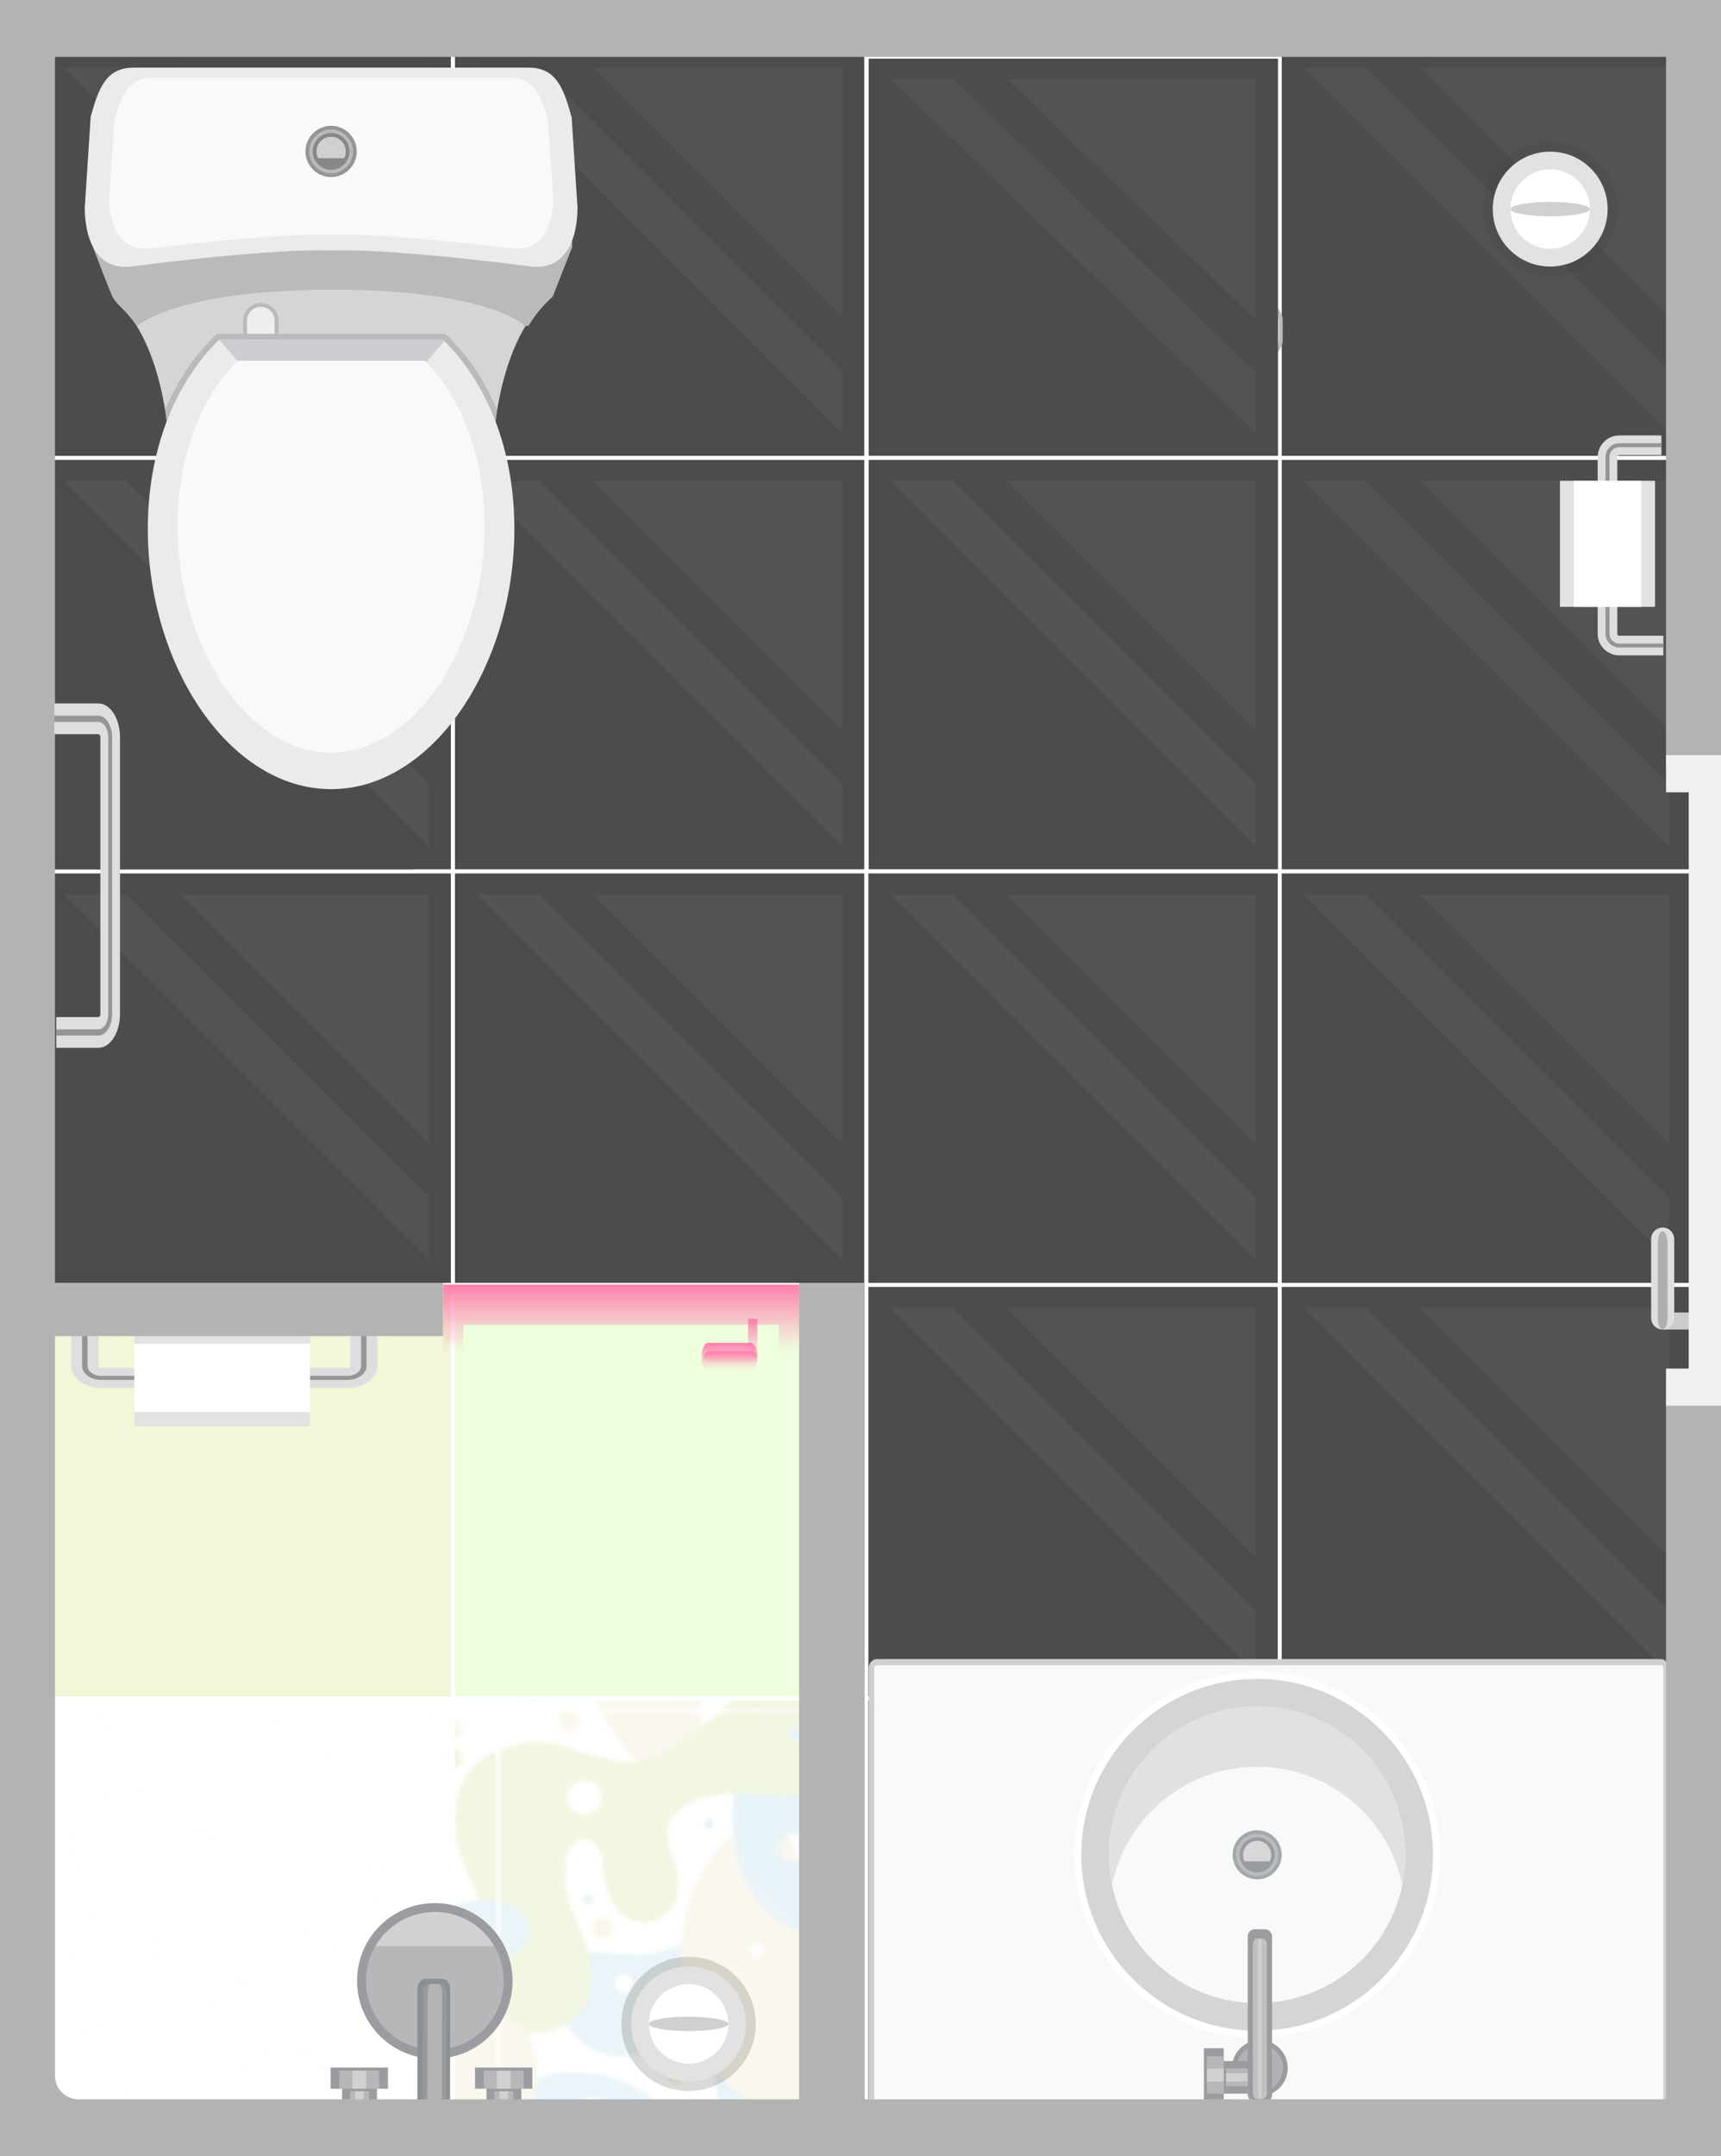 <?xml version="1.0" encoding="UTF-8"?>
<svg xmlns="http://www.w3.org/2000/svg" xmlns:xlink="http://www.w3.org/1999/xlink" viewBox="0 0 420.46 526.65">
  <defs>
    <style>
      .cls-1 {
        fill: #d6d7d8;
      }

      .cls-2 {
        fill: #cfd0d2;
      }

      .cls-3, .cls-4 {
        fill: #fff;
      }

      .cls-5 {
        fill: #dddedf;
      }

      .cls-6 {
        fill: #4c4c4c;
      }

      .cls-7 {
        fill: #d1cfcf;
      }

      .cls-8 {
        fill: #c0c1c2;
      }

      .cls-9 {
        opacity: .24;
      }

      .cls-10 {
        fill: #e2e2e2;
      }

      .cls-11 {
        fill: #8d9092;
      }

      .cls-12 {
        fill: url(#Orchid-2);
      }

      .cls-13, .cls-14, .cls-15, .cls-16 {
        mix-blend-mode: multiply;
      }

      .cls-13, .cls-17 {
        fill: #e9ddb7;
      }

      .cls-18 {
        opacity: .97;
      }

      .cls-19 {
        isolation: isolate;
      }

      .cls-20 {
        fill: #bbb9b9;
      }

      .cls-21 {
        opacity: .33;
      }

      .cls-22 {
        fill: #eff0f0;
      }

      .cls-4, .cls-23, .cls-24, .cls-25, .cls-26 {
        opacity: .1;
      }

      .cls-27 {
        opacity: .39;
      }

      .cls-28 {
        fill: #b4b4b6;
      }

      .cls-29 {
        fill: url(#Orchid-3);
      }

      .cls-30 {
        fill: url(#Orchid-4);
      }

      .cls-31, .cls-15 {
        fill: #a6d0e4;
      }

      .cls-23, .cls-32 {
        fill: #e0eea8;
      }

      .cls-33 {
        fill: #b0afaf;
      }

      .cls-34 {
        fill: #d1d1d2;
      }

      .cls-35 {
        fill: #9b9ca0;
      }

      .cls-36 {
        fill: #b0b2b3;
        stroke: #9a9c9e;
        stroke-miterlimit: 10;
        stroke-width: 1.13px;
      }

      .cls-14, .cls-37 {
        fill: #c6dd7f;
      }

      .cls-38 {
        fill: #ebebeb;
      }

      .cls-39 {
        fill: none;
      }

      .cls-40 {
        fill: #979594;
      }

      .cls-41 {
        fill: #b6b7b9;
      }

      .cls-42 {
        fill: #9b9c9f;
      }

      .cls-25, .cls-43, .cls-44 {
        fill: url(#Alyssa);
      }

      .cls-45 {
        opacity: .41;
      }

      .cls-46 {
        fill: #babcbe;
      }

      .cls-47 {
        fill: #ccc;
      }

      .cls-48 {
        fill: #b3b3b3;
      }

      .cls-49 {
        fill: #d6d5d5;
      }

      .cls-50, .cls-26 {
        fill: #cf9;
      }

      .cls-51 {
        fill: #dfe2e1;
      }

      .cls-52 {
        opacity: .46;
      }

      .cls-53 {
        fill: url(#Orchid);
      }

      .cls-54 {
        fill: #eee;
      }

      .cls-44 {
        opacity: .3;
      }

      .cls-55 {
        fill: #f8f9f9;
      }

      .cls-16 {
        fill: #48423b;
        opacity: .2;
      }

      .cls-56 {
        fill: #8a8887;
      }

      .cls-57 {
        fill: #a5a8aa;
      }

      .cls-58 {
        fill: #98999c;
      }

      .cls-59 {
        fill: #cccdd1;
      }
    </style>
    <pattern id="Alyssa" x="0" y="0" width="144.13" height="138.36" patternTransform="translate(-747.77 -276.68)" patternUnits="userSpaceOnUse" viewBox="0 0 144.13 138.36">
      <g>
        <rect class="cls-39" x="0" width="144.13" height="138.36"/>
        <path class="cls-14" d="m211.07,158.52c-11.76-1.38-19.37.35-22.65,3.11-3.02,2.54-4.96,5.41-2.25,11.93,2.94,7.09,1.53,14.73-5.54,15.91-6.22,1.04-10.89-4.84-11.24-12.28-.24-5.18-1.9-8.3-5.53-7.61-3.63.69-4.63,5.9-3.63,11.76,1.38,8.13,5.54,11.76,6.23,20.23.49,6.05-2.94,13.66-12.45,15.04-9.3,1.35-15.91-4.32-16.6-10.55-.73-6.59,3.63-10.89,3.11-17.64-.52-6.75-4.01-10.17-5.88-17.29-2.77-10.55,1.21-19.02,7.78-22.65,14.75-8.15,22.83,3.64,35.97,1.56,10.9-1.73,23.35-18.16,33.03-19.54,8.23-1.17,13.83,4.67,15.04,14.01,1.21,9.34-4.74,15.26-15.39,14.01Zm-42.2.52c0-2.29-1.86-4.15-4.15-4.15s-4.15,1.86-4.15,4.15,1.86,4.15,4.15,4.15,4.15-1.86,4.15-4.15Zm49.46-15.39c0-.96-.78-1.73-1.73-1.73s-1.73.77-1.73,1.73.77,1.73,1.73,1.73,1.73-.77,1.73-1.73Z"/>
        <g>
          <path class="cls-13" d="m48.83,139.33c0,7.17,4.59,13.81-1,16.33-8.5,3.83-28-14.33-28-36.17,0-12,8.67-19,17.83-19,12.33,0,18,8.17,18,17.5s-6.83,13.14-6.83,21.33Zm-5.41-5.37c0-1.15-.93-2.08-2.07-2.08s-2.08.93-2.08,2.08.93,2.08,2.08,2.08,2.07-.93,2.07-2.08Z"/>
          <path class="cls-15" d="m123.53,162.83c-7.87,2.74-19.44-15.3-17.67-27.02,1.24-8.23,7.12-13.19,13.09-14.22,7.53-1.3,12.9,2.6,13.3,7.24.55,6.31-3.63,7.52-4.22,14.96-.56,7.13,3.69,16.19-4.49,19.03Zm-3.79-27.51c0-1.43-1.16-2.59-2.59-2.59s-2.59,1.16-2.59,2.59,1.16,2.59,2.59,2.59,2.59-1.16,2.59-2.59Z"/>
          <path class="cls-13" d="m19.39,140.36c0,1.43-1.16,2.59-2.59,2.59s-2.59-1.16-2.59-2.59,1.16-2.59,2.59-2.59,2.59,1.16,2.59,2.59Z"/>
          <path class="cls-15" d="m84.61,132.64c.74,8.1,12.67,7.02,17.9,14.21,10.52,14.47-1.22,46.37-21.63,46.37-11.74,0-24.22-9.72-24.22-29.22,0-15.83,10.17-21.5,8.25-42.17-1.01-10.83-12.5-20.34-12.5-34.75,0-5.92,3.59-13.45,11.55-13.45,7.05,0,10.82,5.95,10.82,12.9s-5.38,15.74,1.37,19.05c5.24,2.57,13.21-4.77,19.5-6.75,5.19-1.64,12.39.22,14.75,8.5,2.53,8.88-3.25,14.75-11.59,16.69-6.32,1.48-14.8,2.17-14.21,8.61Zm-15.98-30.56c0-1.82-1.47-3.29-3.29-3.29s-3.29,1.47-3.29,3.29,1.47,3.29,3.29,3.29,3.29-1.47,3.29-3.29Zm25.98,9.7c1.29,0,2.33-1.04,2.33-2.33s-1.04-2.33-2.33-2.33-2.33,1.04-2.33,2.33,1.04,2.33,2.33,2.33Zm-19.98,59.67c0-1.82-1.47-3.29-3.29-3.29s-3.29,1.47-3.29,3.29,1.47,3.29,3.29,3.29,3.29-1.47,3.29-3.29Z"/>
          <path class="cls-14" d="m66.94,158.52c-11.76-1.38-19.37.35-22.65,3.11-3.02,2.54-4.95,5.41-2.25,11.93,2.94,7.09,1.53,14.73-5.54,15.91-6.22,1.04-10.89-4.84-11.24-12.28-.24-5.18-1.9-8.3-5.53-7.61-3.63.69-4.63,5.9-3.63,11.76,1.38,8.13,5.54,11.76,6.23,20.23.49,6.05-2.94,13.66-12.45,15.04-9.3,1.35-15.91-4.32-16.6-10.55-.73-6.59,3.63-10.89,3.11-17.64-.52-6.75-4.01-10.17-5.88-17.29-2.77-10.55,1.21-19.02,7.78-22.65,14.75-8.15,22.83,3.64,35.97,1.56,10.9-1.73,23.35-18.16,33.03-19.54,8.23-1.17,13.83,4.67,15.04,14.01,1.21,9.34-4.74,15.26-15.39,14.01Zm-42.2.52c0-2.29-1.86-4.15-4.15-4.15s-4.15,1.86-4.15,4.15,1.86,4.15,4.15,4.15,4.15-1.86,4.15-4.15Zm49.46-15.39c0-.96-.78-1.73-1.73-1.73s-1.73.77-1.73,1.73.77,1.73,1.73,1.73,1.73-.77,1.73-1.73Z"/>
        </g>
        <g>
          <path class="cls-15" d="m190.32,111.99c0,6.23-4.15,10.72-8.65,11.59-4.5.87-8.32-1.28-12.97,1.21-4.84,2.59-7.09,11.07-16.78,11.07-7.96,0-15.22-7.96-15.22-18.85,0-20.23,13.14-29.23,25.59-29.23,16.6,0,28.02,12.62,28.02,24.21Zm-19.71-14.35c0-2.1-1.7-3.8-3.8-3.8s-3.8,1.7-3.8,3.8,1.7,3.8,3.8,3.8,3.8-1.7,3.8-3.8Z"/>
          <path class="cls-14" d="m211.07,20.16c-11.76-1.38-19.37.35-22.65,3.11-3.02,2.54-4.96,5.41-2.25,11.93,2.94,7.09,1.53,14.73-5.54,15.91-6.22,1.04-10.89-4.84-11.24-12.28-.24-5.18-1.9-8.3-5.53-7.61-3.63.69-4.63,5.9-3.63,11.76,1.38,8.13,5.54,11.76,6.23,20.23.49,6.05-2.94,13.66-12.45,15.04-9.3,1.35-15.91-4.32-16.6-10.55-.73-6.59,3.63-10.89,3.11-17.64-.52-6.75-4.01-10.17-5.88-17.29-2.77-10.55,1.21-19.02,7.78-22.65,14.75-8.15,22.83,3.64,35.97,1.56,10.9-1.73,23.35-18.16,33.03-19.54,8.23-1.17,13.83,4.67,15.04,14.01,1.21,9.34-4.74,15.26-15.39,14.01Zm-42.2.52c0-2.29-1.86-4.15-4.15-4.15s-4.15,1.86-4.15,4.15,1.86,4.15,4.15,4.15,4.15-1.86,4.15-4.15Zm49.46-15.39c0-.96-.78-1.73-1.73-1.73s-1.73.77-1.73,1.73.77,1.73,1.73,1.73,1.73-.77,1.73-1.73Z"/>
        </g>
        <g>
          <path class="cls-15" d="m31.83,83.64c-13.96,1.99-21.17-13.33-17.67-20.33,3.67-7.33,12.12-4.17,19.5-4.17,9.67,0,16.37-7.57,20.42-2.25,4.25,5.58-5.01,24.29-22.25,26.75Zm.52-17.48c0-1.24-1.01-2.25-2.25-2.25s-2.25,1.01-2.25,2.25,1.01,2.25,2.25,2.25,2.25-1.01,2.25-2.25Z"/>
          <path class="cls-13" d="m48.83.97c0,7.17,4.59,13.81-1,16.33-8.5,3.83-28-14.33-28-36.17,0-12,8.67-19,17.83-19,12.33,0,18,8.17,18,17.5s-6.83,13.14-6.83,21.33Zm-5.41-5.37c0-1.15-.93-2.08-2.07-2.08s-2.08.93-2.08,2.08.93,2.08,2.08,2.08,2.07-.93,2.07-2.08Z"/>
          <path class="cls-15" d="m46.19,111.99c0,6.23-4.15,10.72-8.65,11.59-4.5.87-8.32-1.28-12.97,1.21-4.84,2.59-7.09,11.07-16.77,11.07-7.96,0-15.22-7.96-15.22-18.85,0-20.23,13.14-29.23,25.59-29.23,16.6,0,28.02,12.62,28.02,24.21Zm-19.71-14.35c0-2.1-1.7-3.8-3.8-3.8s-3.8,1.7-3.8,3.8,1.7,3.8,3.8,3.8,3.8-1.7,3.8-3.8Z"/>
          <path class="cls-14" d="m45.5,88.3c0,1.34-1.08,2.42-2.42,2.42s-2.42-1.08-2.42-2.42,1.08-2.42,2.42-2.42,2.42,1.08,2.42,2.42Z"/>
          <path class="cls-15" d="m129.2,69.79c-3.19,4.68,1.04,10.72-1.38,15.22-2.42,4.5-6.74,5.02-9.86,2.6-3.63-2.83-3.41-6.64-8.3-8.82-5.53-2.46-17.98,2.25-19.71-7.26-.87-4.81,2.37-8.57,7.26-9.68,6.05-1.38,9.35-.18,15.39-3.11,6.05-2.94,11.24-8.99,22.14-12.11,10.41-2.97,16.07,1.56,16.6,5.88,1.04,8.47-17.13,9.95-22.14,17.29Zm-2.25-7.44c0-1.24-1.01-2.25-2.25-2.25s-2.25,1.01-2.25,2.25,1.01,2.25,2.25,2.25,2.25-1.01,2.25-2.25Z"/>
          <path class="cls-13" d="m156.17,108.97c0,17.17-14.5,25.5-27,22.83-10.26-2.19-12.83-17.33-16.67-26.17-3.71-8.56-8.83-22.5-20.17-22.5s-12.83,14.5-23.67,14.5-24.5-15.67-24.5-39.67c0-14.67,9.8-31.46,20.83-30.67,11.67.83,4.5,19.67,15.33,19.67,9.5,0,7.86-16.26,9.17-23.33,1.67-9,6.83-14.17,18.5-13.17,14.44,1.24,22.33,13.5,18.87,23.34-4.03,11.45-23.87,17.32-21.54,30.49,1.35,7.59,13,12,26,16.17,14.53,4.66,24.83,11.33,24.83,28.5Zm-44.95-75.84c0,1.82,1.47,3.29,3.29,3.29s3.29-1.47,3.29-3.29-1.47-3.29-3.29-3.29-3.29,1.47-3.29,3.29Zm-46.69,24.9c0-.96-.77-1.73-1.73-1.73s-1.73.78-1.73,1.73.78,1.73,1.73,1.73,1.73-.77,1.73-1.73Zm17.47,10.72c0-2.1-1.7-3.8-3.8-3.8s-3.8,1.7-3.8,3.8,1.71,3.8,3.8,3.8,3.8-1.7,3.8-3.8Zm19.89-15.56c0-.86-.7-1.56-1.56-1.56s-1.56.7-1.56,1.56.7,1.56,1.56,1.56,1.56-.7,1.56-1.56Zm29.64,54.69c0-1.75-1.42-3.17-3.17-3.17s-3.17,1.42-3.17,3.17,1.42,3.17,3.17,3.17,3.17-1.42,3.17-3.17Z"/>
          <path class="cls-15" d="m123.53,24.47c-7.87,2.74-19.44-15.3-17.67-27.02,1.24-8.23,7.12-13.19,13.09-14.22,7.53-1.3,12.9,2.6,13.3,7.24.55,6.31-3.63,7.52-4.22,14.96-.56,7.13,3.69,16.19-4.49,19.03Zm-3.79-27.51c0-1.43-1.16-2.59-2.59-2.59s-2.59,1.16-2.59,2.59,1.16,2.59,2.59,2.59,2.59-1.16,2.59-2.59Z"/>
          <path class="cls-13" d="m19.39,2c0,1.43-1.16,2.59-2.59,2.59s-2.59-1.16-2.59-2.59,1.16-2.59,2.59-2.59,2.59,1.16,2.59,2.59Z"/>
          <path class="cls-13" d="m153.38,88.74c0-8.41-5.08-15.23-11.34-15.23s-11.34,6.82-11.34,15.23,5.08,12.44,11.34,12.44,11.34-4.03,11.34-12.44Z"/>
          <path class="cls-15" d="m84.61-5.72c.74,8.1,12.67,7.02,17.9,14.21,10.52,14.47-1.22,46.37-21.63,46.37-11.74,0-24.22-9.72-24.22-29.22,0-15.83,10.17-21.5,8.25-42.17-1.01-10.83-12.5-20.34-12.5-34.75,0-5.92,3.59-13.45,11.55-13.45,7.05,0,10.82,5.95,10.82,12.9s-5.38,15.74,1.37,19.05c5.24,2.57,13.21-4.77,19.5-6.75,5.19-1.64,12.39.22,14.75,8.5,2.53,8.88-3.25,14.75-11.59,16.69-6.32,1.48-14.8,2.17-14.21,8.61Zm-15.98-30.56c0-1.82-1.47-3.29-3.29-3.29s-3.29,1.47-3.29,3.29,1.47,3.29,3.29,3.29,3.29-1.47,3.29-3.29Zm25.98,9.7c1.29,0,2.33-1.04,2.33-2.33s-1.04-2.33-2.33-2.33-2.33,1.04-2.33,2.33,1.04,2.33,2.33,2.33Zm-19.98,59.67c0-1.82-1.47-3.29-3.29-3.29s-3.29,1.47-3.29,3.29,1.47,3.29,3.29,3.29,3.29-1.47,3.29-3.29Z"/>
          <path class="cls-14" d="m66.94,20.16c-11.76-1.38-19.37.35-22.65,3.11-3.02,2.54-4.95,5.41-2.25,11.93,2.94,7.09,1.53,14.73-5.54,15.91-6.22,1.04-10.89-4.84-11.24-12.28-.24-5.18-1.9-8.3-5.53-7.61-3.63.69-4.63,5.9-3.63,11.76,1.38,8.13,5.54,11.76,6.23,20.23.49,6.05-2.94,13.66-12.45,15.04-9.3,1.35-15.91-4.32-16.6-10.55-.73-6.59,3.63-10.89,3.11-17.64-.52-6.75-4.01-10.17-5.88-17.29-2.77-10.55,1.21-19.02,7.78-22.65,14.75-8.15,22.83,3.64,35.97,1.56,10.9-1.73,23.35-18.16,33.03-19.54,8.23-1.17,13.83,4.67,15.04,14.01,1.21,9.34-4.74,15.26-15.39,14.01Zm-42.2.52c0-2.29-1.86-4.15-4.15-4.15s-4.15,1.86-4.15,4.15,1.86,4.15,4.15,4.15,4.15-1.86,4.15-4.15Zm49.46-15.39c0-.96-.78-1.73-1.73-1.73s-1.73.77-1.73,1.73.77,1.73,1.73,1.73,1.73-.77,1.73-1.73Z"/>
          <path class="cls-14" d="m130.24,42.47c0,.76-.62,1.38-1.38,1.38s-1.38-.62-1.38-1.38.62-1.38,1.38-1.38,1.38.62,1.38,1.38Z"/>
          <path class="cls-17" d="m135.77,4.08c0,1.24-1.01,2.25-2.25,2.25s-2.25-1.01-2.25-2.25,1.01-2.25,2.25-2.25,2.25,1.01,2.25,2.25Z"/>
          <path class="cls-31" d="m52.24,27.25c0,.67-.54,1.21-1.21,1.21s-1.21-.54-1.21-1.21.54-1.21,1.21-1.21,1.21.54,1.21,1.21Z"/>
          <path class="cls-31" d="m48.61,95.73c0,.76-.62,1.38-1.38,1.38s-1.38-.62-1.38-1.38.62-1.38,1.38-1.38,1.38.62,1.38,1.38Z"/>
          <path class="cls-13" d="m133.18,73.77c0,.67-.54,1.21-1.21,1.21s-1.21-.54-1.21-1.21.54-1.21,1.21-1.21,1.21.54,1.21,1.21Z"/>
          <path class="cls-37" d="m95.89,91.69c0,1.88-1.53,3.41-3.41,3.41s-3.41-1.53-3.41-3.41,1.53-3.41,3.41-3.41,3.41,1.53,3.41,3.41Z"/>
          <path class="cls-13" d="m100.87,131.55c0,1.16-.94,2.1-2.1,2.1s-2.1-.94-2.1-2.1.94-2.1,2.1-2.1,2.1.94,2.1,2.1Z"/>
          <path class="cls-13" d="m62.07,125.25c0,.87-.7,1.57-1.57,1.57s-1.57-.7-1.57-1.57.71-1.57,1.57-1.57,1.57.71,1.57,1.57Z"/>
          <circle class="cls-37" cx="133.12" cy="11.21" r="2.62"/>
          <circle class="cls-15" cx="123.15" cy="46.07" r="2.36"/>
          <path class="cls-17" d="m27.72,52.63c0,1.45-1.17,2.62-2.62,2.62s-2.62-1.17-2.62-2.62,1.17-2.62,2.62-2.62,2.62,1.17,2.62,2.62Z"/>
          <path class="cls-15" d="m22.74,45.55c0,.72-.59,1.31-1.31,1.31s-1.31-.59-1.31-1.31.59-1.31,1.31-1.31,1.31.59,1.31,1.31Z"/>
          <path class="cls-13" d="m86.97,97.46c0,.87-.71,1.57-1.57,1.57s-1.57-.7-1.57-1.57.7-1.57,1.57-1.57,1.57.71,1.57,1.57Z"/>
        </g>
        <g>
          <path class="cls-15" d="m-14.93,69.79c-3.19,4.68,1.04,10.72-1.38,15.22-2.42,4.5-6.74,5.02-9.86,2.6-3.63-2.83-3.41-6.64-8.3-8.82-5.53-2.46-17.98,2.25-19.71-7.26-.88-4.81,2.38-8.57,7.26-9.68,6.05-1.38,9.35-.18,15.39-3.11,6.05-2.94,11.24-8.99,22.14-12.11,10.41-2.97,16.07,1.56,16.6,5.88,1.04,8.47-17.13,9.95-22.14,17.29Zm-2.25-7.44c0-1.24-1.01-2.25-2.25-2.25s-2.25,1.01-2.25,2.25,1.01,2.25,2.25,2.25,2.25-1.01,2.25-2.25Z"/>
          <path class="cls-13" d="m12.04,108.97c0,17.17-14.5,25.5-27,22.83-10.26-2.19-12.83-17.33-16.67-26.17-3.71-8.56-8.83-22.5-20.17-22.5s-12.83,14.5-23.67,14.5-24.5-15.67-24.5-39.67c0-14.67,9.8-31.46,20.83-30.67,11.67.83,4.5,19.67,15.33,19.67,9.5,0,7.86-16.26,9.17-23.33,1.67-9,6.83-14.17,18.5-13.17,14.44,1.24,22.33,13.5,18.87,23.34-4.03,11.45-23.87,17.32-21.54,30.49,1.35,7.59,13,12,26,16.17,14.53,4.66,24.83,11.33,24.83,28.5ZM-32.91,33.13c0,1.82,1.47,3.29,3.29,3.29s3.29-1.47,3.29-3.29-1.47-3.29-3.29-3.29-3.29,1.47-3.29,3.29Zm-46.69,24.9c0-.96-.77-1.73-1.73-1.73s-1.73.78-1.73,1.73.78,1.73,1.73,1.73,1.73-.77,1.73-1.73Zm17.47,10.72c0-2.1-1.7-3.8-3.8-3.8s-3.8,1.7-3.8,3.8,1.71,3.8,3.8,3.8,3.8-1.7,3.8-3.8Zm19.89-15.56c0-.86-.7-1.56-1.56-1.56s-1.56.7-1.56,1.56.7,1.56,1.56,1.56,1.56-.7,1.56-1.56Zm29.64,54.69c0-1.75-1.42-3.17-3.17-3.17s-3.17,1.42-3.17,3.17,1.42,3.17,3.17,3.17,3.17-1.42,3.17-3.17Z"/>
          <path class="cls-13" d="m9.26,88.74c0-8.41-5.08-15.23-11.34-15.23s-11.34,6.82-11.34,15.23,5.08,12.44,11.34,12.44,11.34-4.03,11.34-12.44Z"/>
        </g>
      </g>
    </pattern>
    <linearGradient id="Orchid" x1="269.01" y1="289.64" x2="278.39" y2="289.64" gradientTransform="translate(473.55 53.09) rotate(90)" gradientUnits="userSpaceOnUse">
      <stop offset="0" stop-color="#ff7bac"/>
      <stop offset=".22" stop-color="#ff7bac" stop-opacity=".76"/>
      <stop offset=".6" stop-color="#ff7bac" stop-opacity=".36"/>
      <stop offset=".87" stop-color="#ff7bac" stop-opacity=".1"/>
      <stop offset="1" stop-color="#ff7bac" stop-opacity="0"/>
    </linearGradient>
    <linearGradient id="Orchid-2" data-name="Orchid" x1="274.87" y1="295.33" x2="281.9" y2="295.33" xlink:href="#Orchid"/>
    <linearGradient id="Orchid-3" data-name="Orchid" x1="276.93" y1="295.07" x2="279.84" y2="295.07" xlink:href="#Orchid"/>
    <linearGradient id="Orchid-4" data-name="Orchid" x1="260.64" y1="321.82" x2="277.36" y2="321.82" xlink:href="#Orchid"/>
  </defs>
  <g class="cls-19">
    <g id="Layer_1" data-name="Layer 1">
      <g>
        <rect class="cls-6" x="313.15" y="11.33" width="100" height="100"/>
        <g class="cls-45">
          <polygon class="cls-4" points="407.75 90.41 333.81 16.48 318.55 16.48 407.75 105.67 407.75 90.41"/>
          <polygon class="cls-4" points="407.75 16.48 346.99 16.48 407.75 77.23 407.75 16.48"/>
        </g>
      </g>
      <g>
        <rect class="cls-6" x="313.15" y="112.33" width="100" height="100"/>
        <g class="cls-45">
          <polygon class="cls-4" points="407.75 191.41 333.81 117.48 318.55 117.48 407.75 206.67 407.75 191.41"/>
          <polygon class="cls-4" points="407.75 117.48 346.99 117.48 407.75 178.23 407.75 117.48"/>
        </g>
      </g>
      <g>
        <rect class="cls-6" x="313.15" y="213.33" width="100" height="100"/>
        <g class="cls-45">
          <polygon class="cls-4" points="407.75 292.41 333.81 218.48 318.55 218.48 407.75 307.67 407.75 292.41"/>
          <polygon class="cls-4" points="407.75 218.48 346.99 218.48 407.75 279.23 407.75 218.48"/>
        </g>
      </g>
      <g>
        <rect class="cls-6" x="313.15" y="314.33" width="100" height="100"/>
        <g class="cls-45">
          <polygon class="cls-4" points="407.75 393.41 333.81 319.48 318.55 319.48 407.75 408.67 407.75 393.41"/>
          <polygon class="cls-4" points="407.75 319.48 346.99 319.48 407.75 380.23 407.75 319.48"/>
        </g>
      </g>
      <g>
        <rect class="cls-6" x="313.15" y="415.33" width="100" height="100"/>
        <g class="cls-45">
          <polygon class="cls-4" points="407.75 494.41 333.81 420.48 318.55 420.48 407.75 509.67 407.75 494.41"/>
          <polygon class="cls-4" points="407.75 420.48 346.99 420.48 407.75 481.23 407.75 420.48"/>
        </g>
      </g>
      <g>
        <rect class="cls-6" x="1.15" y="11.33" width="100" height="100"/>
        <g class="cls-45">
          <polygon class="cls-4" points="95.75 90.41 21.81 16.48 6.55 16.48 95.75 105.67 95.75 90.41"/>
          <polygon class="cls-4" points="95.75 16.48 34.99 16.48 95.75 77.23 95.75 16.48"/>
        </g>
      </g>
      <g>
        <rect class="cls-6" x="1.15" y="112.33" width="100" height="100"/>
        <g class="cls-45">
          <polygon class="cls-4" points="95.75 191.41 21.81 117.48 6.55 117.48 95.75 206.67 95.75 191.41"/>
          <polygon class="cls-4" points="95.75 117.48 34.99 117.48 95.75 178.23 95.75 117.48"/>
        </g>
      </g>
      <g>
        <rect class="cls-6" x="212.15" y="213.33" width="100" height="100"/>
        <g class="cls-45">
          <polygon class="cls-4" points="306.75 292.41 232.81 218.48 217.55 218.48 306.75 307.67 306.75 292.41"/>
          <polygon class="cls-4" points="306.75 218.48 245.99 218.48 306.75 279.23 306.75 218.48"/>
        </g>
      </g>
      <g>
        <rect class="cls-6" x="212.15" y="314.33" width="100" height="100"/>
        <g class="cls-45">
          <polygon class="cls-4" points="306.75 393.41 232.81 319.48 217.55 319.48 306.75 408.67 306.75 393.41"/>
          <polygon class="cls-4" points="306.75 319.48 245.99 319.48 306.75 380.23 306.75 319.48"/>
        </g>
      </g>
      <g>
        <rect class="cls-6" x="212.15" y="415.33" width="100" height="100"/>
        <g class="cls-45">
          <polygon class="cls-4" points="306.75 494.41 232.81 420.48 217.55 420.48 306.75 509.67 306.75 494.41"/>
          <polygon class="cls-4" points="306.75 420.48 245.99 420.48 306.75 481.23 306.75 420.48"/>
        </g>
      </g>
      <g>
        <rect class="cls-6" x="111.15" y="11.33" width="100" height="100"/>
        <g class="cls-45">
          <polygon class="cls-4" points="205.75 90.41 131.81 16.48 116.55 16.48 205.75 105.67 205.75 90.41"/>
          <polygon class="cls-4" points="205.75 16.48 144.99 16.48 205.75 77.23 205.75 16.48"/>
        </g>
      </g>
      <g>
        <rect class="cls-6" x="111.15" y="112.33" width="100" height="100"/>
        <g class="cls-45">
          <polygon class="cls-4" points="205.75 191.41 131.81 117.48 116.55 117.48 205.75 206.67 205.75 191.41"/>
          <polygon class="cls-4" points="205.75 117.48 144.99 117.48 205.75 178.23 205.75 117.48"/>
        </g>
      </g>
      <g>
        <rect class="cls-6" x="111.15" y="213.33" width="100" height="100"/>
        <g class="cls-45">
          <polygon class="cls-4" points="205.75 292.41 131.81 218.48 116.55 218.48 205.75 307.67 205.75 292.41"/>
          <polygon class="cls-4" points="205.75 218.48 144.99 218.48 205.75 279.23 205.75 218.48"/>
        </g>
      </g>
      <g class="cls-21">
        <rect class="cls-50" x="111.15" y="314.33" width="100" height="100"/>
        <g class="cls-45">
          <polygon class="cls-26" points="205.75 393.41 131.81 319.48 116.55 319.48 205.75 408.67 205.75 393.41"/>
          <polygon class="cls-26" points="205.75 319.48 144.99 319.48 205.75 380.23 205.75 319.48"/>
        </g>
      </g>
      <g class="cls-9">
        <rect class="cls-43" x="111.15" y="415.33" width="100" height="100"/>
        <g class="cls-45">
          <polygon class="cls-25" points="205.75 494.41 131.81 420.48 116.55 420.48 205.75 509.67 205.75 494.41"/>
          <polygon class="cls-25" points="205.75 420.48 144.99 420.48 205.75 481.23 205.75 420.48"/>
        </g>
      </g>
      <g>
        <rect class="cls-6" x="10.15" y="11.33" width="100" height="100"/>
        <g class="cls-45">
          <polygon class="cls-4" points="104.75 90.41 30.81 16.48 15.55 16.48 104.75 105.67 104.75 90.41"/>
          <polygon class="cls-4" points="104.75 16.48 43.99 16.48 104.75 77.23 104.75 16.48"/>
        </g>
      </g>
      <g>
        <rect class="cls-6" x="10.15" y="112.33" width="100" height="100"/>
        <g class="cls-45">
          <polygon class="cls-4" points="104.75 191.41 30.81 117.48 15.55 117.48 104.75 206.67 104.75 191.41"/>
          <polygon class="cls-4" points="104.75 117.48 43.99 117.48 104.75 178.23 104.75 117.48"/>
        </g>
      </g>
      <g>
        <rect class="cls-6" x="10.15" y="213.33" width="100" height="100"/>
        <g class="cls-45">
          <polygon class="cls-4" points="104.75 292.41 30.81 218.48 15.55 218.48 104.75 307.67 104.75 292.41"/>
          <polygon class="cls-4" points="104.75 218.48 43.99 218.48 104.75 279.23 104.75 218.48"/>
        </g>
      </g>
      <g class="cls-52">
        <rect class="cls-32" x="10.15" y="314.33" width="100" height="100"/>
        <g class="cls-45">
          <polygon class="cls-23" points="104.75 393.41 30.81 319.48 15.55 319.48 104.75 408.67 104.75 393.41"/>
          <polygon class="cls-23" points="104.75 319.48 43.99 319.48 104.75 380.23 104.75 319.48"/>
        </g>
      </g>
      <g class="cls-27">
        <rect class="cls-43" x="10.15" y="415.33" width="100" height="100"/>
        <g class="cls-24">
          <polygon class="cls-44" points="104.75 494.41 30.81 420.48 15.55 420.48 104.75 509.67 104.75 494.41"/>
          <polygon class="cls-44" points="104.75 420.48 43.99 420.48 104.75 481.23 104.75 420.48"/>
        </g>
      </g>
      <rect class="cls-48" x="100.95" y="407.61" width="204.57" height="16" transform="translate(618.84 212.38) rotate(90)"/>
      <g>
        <path class="cls-55" d="m212.91,407.49c0-.84.61-1.52,1.36-1.52h191.43c.75,0,1.36.68,1.36,1.52v106.55c0,.84-.61,1.52-1.36,1.52h-191.43c-.75,0-1.36-.68-1.36-1.52v-106.55Z"/>
        <path class="cls-2" d="m214.27,405.21h191.43c1.12,0,2.04,1.02,2.04,2.28v106.55c0,1.26-.91,2.28-2.04,2.28h-191.43c-1.12,0-2.04-1.02-2.04-2.28v-106.55c0-1.26.91-2.28,2.04-2.28Zm191.43,109.59c.37,0,.68-.34.68-.76v-106.55c0-.42-.3-.76-.68-.76h-191.43c-.37,0-.68.34-.68.76v106.55c0,.42.3.76.68.76h191.43Z"/>
      </g>
      <g>
        <circle class="cls-49" cx="307.14" cy="453.02" r="43.8" transform="translate(-87.15 73.41) rotate(-11.95)"/>
        <path class="cls-3" d="m307.14,408.37c24.62,0,44.65,20.03,44.65,44.65s-20.03,44.65-44.65,44.65c-24.62,0-44.65-20.03-44.65-44.65s20.03-44.65,44.65-44.65Zm0,87.61c23.69,0,42.96-19.27,42.96-42.96,0-23.69-19.27-42.96-42.96-42.96-23.69,0-42.96,19.27-42.96,42.96,0,23.69,19.27,42.96,42.96,42.96Z"/>
      </g>
      <circle class="cls-55" cx="307.14" cy="453.02" r="36.21"/>
      <path class="cls-51" d="m307.14,431.51c17.48,0,32.06,12.39,35.46,28.86.49-2.37.75-4.83.75-7.35,0-20-16.21-36.21-36.21-36.21-20,0-36.21,16.21-36.21,36.21,0,2.52.26,4.98.75,7.35,3.4-16.47,17.98-28.86,35.46-28.86Z"/>
      <g>
        <g>
          <path class="cls-46" d="m307.14,458.58c3.07,0,5.56-2.49,5.56-5.56s-2.49-5.56-5.56-5.56c-3.07,0-5.56,2.49-5.56,5.56s2.49,5.56,5.56,5.56Z"/>
          <path class="cls-57" d="m307.14,459.02c-3.31,0-6-2.69-6-6,0-3.31,2.69-6,6-6,3.31,0,6,2.69,6,6,0,3.3-2.69,6-6,6Zm0-.87c2.83,0,5.12-2.3,5.12-5.12s-2.3-5.12-5.12-5.12c-2.82,0-5.12,2.3-5.12,5.12s2.3,5.12,5.12,5.12Z"/>
        </g>
        <g>
          <path class="cls-1" d="m307.14,456.89c2.14,0,3.87-1.73,3.87-3.87s-1.73-3.87-3.87-3.87c-2.14,0-3.87,1.73-3.87,3.87s1.73,3.87,3.87,3.87Z"/>
          <path class="cls-35" d="m307.14,457.33c-2.37,0-4.3-1.93-4.3-4.3,0-2.37,1.93-4.3,4.3-4.3s4.3,1.93,4.3,4.3-1.93,4.3-4.3,4.3Zm0-.87c1.89,0,3.43-1.54,3.43-3.43,0-1.89-1.54-3.43-3.43-3.43s-3.43,1.54-3.43,3.43,1.54,3.43,3.43,3.43Z"/>
        </g>
        <path class="cls-35" d="m303.62,454.61h7.04c-.61,1.34-1.95,2.28-3.52,2.28s-2.91-.94-3.52-2.28Z"/>
      </g>
      <g>
        <path class="cls-36" d="m301.55,505.12c0-3.45,2.8-6.25,6.25-6.25s6.25,2.8,6.25,6.25c0,3.45-2.8,6.25-6.25,6.25s-6.25-2.8-6.25-6.25Z"/>
        <rect class="cls-42" x="298.4" y="503.39" width="9.97" height="7.97"/>
        <rect class="cls-41" x="299.54" y="505.22" width="8.83" height="4.33"/>
        <rect class="cls-34" x="299.54" y="506.39" width="8.83" height="1.99"/>
        <rect class="cls-42" x="304.83" y="471.21" width="5.95" height="42.16" rx="1.71" ry="1.71"/>
        <path class="cls-8" d="m306.1,475.07c0-.88.44-1.59.98-1.59h1.46c.54,0,.98.71.98,1.59v35.99c0,.88-.44,1.59-.98,1.59h-1.46c-.54,0-.98-.71-.98-1.59v-35.99Z"/>
        <path class="cls-34" d="m307.4,475.07c0-.88.1-1.59.23-1.59h.34c.13,0,.23.71.23,1.59v35.99c0,.88-.1,1.59-.23,1.59h-.34c-.13,0-.23-.71-.23-1.59v-35.99Z"/>
        <rect class="cls-42" x="294.13" y="500.26" width="4.84" height="13.1"/>
        <rect class="cls-41" x="294.84" y="502.26" width="4.13" height="9.11"/>
        <rect class="cls-34" x="294.84" y="505.25" width="4.13" height="3.13"/>
      </g>
      <path class="cls-49" d="m127.44,50.87h-46.54s-46.54,0-46.54,0c-6.65,0-11.64,2.78-11.64,9.43l4.74,12.07c1.12,1.45,12.36,8.83,14.12,39.16l39.32-5.56,39.32,5.56c1.77-30.33,13-37.72,14.12-39.16l4.74-12.07c0-6.65-4.99-9.43-11.64-9.43Z"/>
      <path class="cls-20" d="m128.16,50.87h-46.78s-.24,0-.24,0h-46.78c-6.65,0-11.64,2.78-11.64,9.43,0,0,3.38,9.13,4.74,12.07,1,2.15,3.25,3.25,5.96,7.24.31-.01,9.27-8.83,47.85-8.85,38.57.02,46.9,8.83,46.9,8.83.32,0,.63,0,.94.02,2.85-4.7,5.45-6.59,5.96-7.24l4.74-12.07c0-6.65-4.99-9.43-11.64-9.43Z"/>
      <g>
        <path class="cls-54" d="m67.57,82.97c0,2.13-1.72,3.85-3.85,3.85h0c-2.13,0-3.85-1.72-3.85-3.85v-4.65c0-2.13,1.72-3.85,3.85-3.85h0c2.13,0,3.85,1.72,3.85,3.85v4.65Z"/>
        <path class="cls-20" d="m63.72,87.3c-2.39,0-4.33-1.94-4.33-4.33v-4.65c0-2.39,1.94-4.33,4.33-4.33s4.33,1.94,4.33,4.33v4.65c0,2.39-1.94,4.33-4.33,4.33Zm0-12.36c-1.86,0-3.37,1.51-3.37,3.37v4.65c0,1.86,1.51,3.37,3.37,3.37s3.37-1.51,3.37-3.37v-4.65c0-1.86-1.51-3.37-3.37-3.37Z"/>
      </g>
      <g>
        <path class="cls-54" d="m305.21,82.97c0,2.13,1.72,3.85,3.85,3.85h0c2.13,0,3.85-1.72,3.85-3.85v-4.65c0-2.13-1.72-3.85-3.85-3.85h0c-2.13,0-3.85,1.72-3.85,3.85v4.65Z"/>
        <path class="cls-20" d="m309.06,87.3c-2.39,0-4.33-1.94-4.33-4.33v-4.65c0-2.39,1.94-4.33,4.33-4.33s4.33,1.94,4.33,4.33v4.65c0,2.39-1.94,4.33-4.33,4.33Zm0-12.36c-1.86,0-3.37,1.51-3.37,3.37v4.65c0,1.86,1.51,3.37,3.37,3.37s3.37-1.51,3.37-3.37v-4.65c0-1.86-1.51-3.37-3.37-3.37Z"/>
      </g>
      <path class="cls-38" d="m108.25,82.97h-27.36s-27.36,0-27.36,0c-10.59,10.28-17.42,26.68-17.42,46.22,0,33.51,20.05,63.56,44.78,63.56,24.73,0,44.78-30.05,44.78-63.56,0-19.55-6.82-35.95-17.42-46.22Z"/>
      <path class="cls-20" d="m108.25,81.53h-27.36s-27.36,0-27.36,0c-.38,0-.74.15-1.01.41-5.09,4.94-9.21,11.13-12.2,18.18.15.9.29,1.82.42,2.78,3.04-7.95,7.43-14.72,12.79-19.92h27.36s27.36,0,27.36,0c5.36,5.2,9.75,11.97,12.79,19.92.13-.95.27-1.88.42-2.78-2.99-7.05-7.11-13.24-12.2-18.18-.27-.26-.63-.41-1.01-.41Z"/>
      <path class="cls-59" d="m108.6,83.32l-4.17,4.79-.33.32c-.1-.11-.2-.21-.31-.32h-45.8s-4.46-5.14-4.46-5.14h54.72c.12.11.23.23.35.35Z"/>
      <path class="cls-55" d="m118.37,128.4c0,29.21-16.78,55.4-37.48,55.4-20.7,0-37.48-26.19-37.48-55.4,0-17.04,5.72-31.34,14.58-40.29h45.8c.11.11.21.21.31.32,8.69,8.98,14.27,23.14,14.27,39.97Z"/>
      <path class="cls-38" d="m139.63,28.56c-2.04-7.46-3.94-12.04-10.59-12.04h-48.15s-48.15,0-48.15,0c-6.65,0-8.56,4.58-10.59,12.04l-1.44,22.15c0,6.65,2.25,15.89,12.2,14.28,0,0,28.98-3.85,45.1-3.85.93,0,1.89,0,2.89.01.99,0,1.96-.01,2.89-.01,16.12,0,45.1,3.85,45.1,3.85,9.95,1.61,12.2-7.64,12.2-14.28l-1.44-22.15Z"/>
      <path class="cls-55" d="m133.82,29.28c-1.83-6.41-3.55-10.35-9.54-10.35h-43.38s-43.38,0-43.38,0c-5.99,0-7.71,3.93-9.54,10.35l-1.3,19.04c0,5.72,2.03,13.66,10.99,12.28,0,0,26.11-3.31,40.64-3.31.84,0,1.71,0,2.6.01.9,0,1.77-.01,2.6-.01,14.52,0,40.64,3.31,40.64,3.31,8.97,1.38,10.99-6.57,10.99-12.28l-1.3-19.04Z"/>
      <g>
        <g>
          <path class="cls-20" d="m80.89,42.79c3.21,0,5.81-2.6,5.81-5.81s-2.6-5.81-5.81-5.81-5.81,2.6-5.81,5.81,2.6,5.81,5.81,5.81Z"/>
          <path class="cls-40" d="m80.89,43.25c-3.45,0-6.26-2.81-6.26-6.26s2.81-6.26,6.26-6.26,6.26,2.81,6.26,6.26-2.81,6.26-6.26,6.26Zm0-.91c2.95,0,5.35-2.4,5.35-5.35s-2.4-5.35-5.35-5.35-5.35,2.4-5.35,5.35,2.4,5.35,5.35,5.35Z"/>
        </g>
        <g>
          <path class="cls-7" d="m80.89,41.03c2.23,0,4.04-1.81,4.04-4.04s-1.81-4.04-4.04-4.04-4.04,1.81-4.04,4.04,1.81,4.04,4.04,4.04Z"/>
          <path class="cls-56" d="m80.89,41.48c-2.48,0-4.49-2.02-4.49-4.49s2.02-4.5,4.49-4.5,4.5,2.02,4.5,4.5-2.02,4.49-4.5,4.49Zm0-.91c1.98,0,3.59-1.61,3.59-3.58s-1.61-3.58-3.59-3.58-3.58,1.61-3.58,3.58,1.61,3.58,3.58,3.58Z"/>
        </g>
        <path class="cls-56" d="m77.21,38.64h7.35c-.63,1.4-2.04,2.38-3.68,2.38s-3.04-.98-3.68-2.38Z"/>
      </g>
      <g>
        <circle class="cls-42" cx="106.23" cy="483.82" r="19"/>
        <circle class="cls-41" cx="106.23" cy="483.82" r="16.83"/>
        <path class="cls-34" d="m120.74,475.32c-2.92-4.98-8.32-8.33-14.51-8.33s-11.59,3.35-14.51,8.33h29.02Z"/>
        <g>
          <path class="cls-11" d="m109.95,512.9c0,1.35-.88,2.44-1.97,2.43h-4.06c-1.08,0-1.96-1.1-1.96-2.45l.05-27.14c0-1.35.88-2.44,1.97-2.43h4.06c1.09.01,1.96,1.1,1.96,2.45l-.05,27.14Z"/>
          <path class="cls-58" d="m109.07,511.93c0,1.25-.64,2.25-1.42,2.25h-2.93c-.78,0-1.42-1.02-1.42-2.26l.05-25.11c0-1.24.64-2.25,1.42-2.25h2.93c.78,0,1.42,1.02,1.41,2.26l-.05,25.11Z"/>
          <path class="cls-28" d="m107.96,511.92c0,1.25-.4,2.26-.88,2.25h-1.8c-.48,0-.87-1.01-.87-2.26l.05-25.11c0-1.25.4-2.26.88-2.25h1.8c.48,0,.87,1.02.87,2.26l-.05,25.11Z"/>
        </g>
      </g>
      <g>
        <rect class="cls-42" x="83.57" y="509.55" width="8.52" height="10.65"/>
        <rect class="cls-41" x="85.52" y="510.76" width="4.62" height="9.43"/>
        <rect class="cls-34" x="86.77" y="510.76" width="2.13" height="9.43"/>
        <g>
          <rect class="cls-42" x="80.78" y="504.98" width="14" height="5.17"/>
          <rect class="cls-41" x="82.91" y="505.74" width="9.74" height="4.41"/>
          <rect class="cls-34" x="86.1" y="505.74" width="3.35" height="4.41"/>
        </g>
      </g>
      <g>
        <rect class="cls-42" x="118.85" y="509.55" width="8.52" height="10.65"/>
        <rect class="cls-41" x="120.8" y="510.76" width="4.62" height="9.43"/>
        <rect class="cls-34" x="122.05" y="510.76" width="2.13" height="9.43"/>
        <g>
          <rect class="cls-42" x="116.06" y="504.98" width="14" height="5.17"/>
          <rect class="cls-41" x="118.19" y="505.74" width="9.74" height="4.41"/>
          <rect class="cls-34" x="121.38" y="505.74" width="3.35" height="4.41"/>
        </g>
      </g>
      <path class="cls-48" d="m420.46,338.32h-13.43s0,174.42,0,174.42H19.21c-3.19,0-5.78-2.59-5.78-5.78V13.9h393.6v173.92s13.43,0,13.43,0V0S0,0,0,0v526.65s420.46,0,420.46,0v-188.32Z"/>
      <g>
        <g>
          <rect class="cls-47" x="406.21" y="320.57" width="7.53" height="4.15"/>
          <path class="cls-5" d="m406.21,324.72c1.56,0,2.82-1.26,2.82-2.82v-19.26c0-1.56-1.26-2.82-2.82-2.82h0c-1.56,0-2.82,1.26-2.82,2.82v19.26c0,1.56,1.26,2.82,2.82,2.82h0Z"/>
          <path class="cls-33" d="m406.21,324.72c.65,0,1.17-1.21,1.17-2.71v-18.53c0-1.5-.52-2.71-1.17-2.71h0c-.65,0-1.17,1.21-1.17,2.71v18.53c0,1.5.52,2.71,1.17,2.71h0Z"/>
        </g>
        <polygon class="cls-22" points="407.03 334.26 412.57 334.26 412.57 193.51 407.03 193.51 407.03 184.45 420.46 184.45 420.46 343.32 407.03 343.32 407.03 334.26"/>
      </g>
      <g id="t-paper">
        <g>
          <path class="cls-5" d="m395.61,106.35h10.3v4.8h-10.3c-.26,0-.48.22-.48.48v43.16c0,.26.22.48.48.48h10.77v4.8h-10.77c-2.91,0-5.28-2.37-5.28-5.28v-43.16c0-2.91,2.37-5.27,5.28-5.27Z"/>
          <path class="cls-40" d="m395.61,108.26h10.3v.96h-10.3c-1.32,0-2.4,1.08-2.4,2.4v43.16c0,1.32,1.08,2.4,2.4,2.4h10.77v.96h-10.77c-1.85,0-3.36-1.51-3.36-3.36v-43.16c0-1.85,1.51-3.36,3.36-3.36Z"/>
        </g>
        <rect class="cls-10" x="381.12" y="117.43" width="23.22" height="30.79"/>
        <rect class="cls-3" x="384.5" y="117.43" width="16.45" height="30.79"/>
      </g>
      <g>
        <path class="cls-16" d="m378.73,34.67c9.06,0,16.4,7.34,16.4,16.4,0,9.06-7.34,16.4-16.4,16.4-9.06,0-16.4-7.34-16.4-16.4s7.34-16.4,16.4-16.4Z"/>
        <path class="cls-10" d="m378.73,37.04c7.75,0,14.03,6.28,14.03,14.03s-6.28,14.03-14.03,14.03c-7.75,0-14.03-6.28-14.03-14.03s6.28-14.03,14.03-14.03Z"/>
        <path class="cls-3" d="m378.73,41.36c5.36,0,9.71,4.35,9.71,9.71,0,5.37-4.35,9.71-9.71,9.71-5.37,0-9.71-4.35-9.71-9.71,0-5.37,4.35-9.71,9.71-9.71Z"/>
        <path class="cls-7" d="m378.73,49.32c5.36,0,9.71.78,9.71,1.75s-4.35,1.75-9.71,1.75c-5.37,0-9.71-.78-9.71-1.75s4.35-1.75,9.71-1.75Z"/>
      </g>
      <g>
        <path class="cls-5" d="m24.04,255.92h-10.3v-7.51h10.3c.26,0,.48-.34.48-.75v-67.59c0-.41-.22-.75-.48-.75h-10.77v-7.51h10.77c2.91,0,5.28,3.71,5.28,8.26v67.59c0,4.56-2.37,8.26-5.28,8.26Z"/>
        <path class="cls-40" d="m24.04,252.91h-10.3v-1.5h10.3c1.32,0,2.4-1.68,2.4-3.75v-67.59c0-2.07-1.08-3.76-2.4-3.76h-10.77v-1.5h10.77c1.85,0,3.36,2.36,3.36,5.26v67.59c0,2.9-1.51,5.26-3.36,5.26Z"/>
      </g>
      <g>
        <path class="cls-16" d="m168.23,477.92c9.06,0,16.4,7.34,16.4,16.4,0,9.06-7.34,16.4-16.4,16.4-9.06,0-16.4-7.34-16.4-16.4,0-9.06,7.34-16.4,16.4-16.4Z"/>
        <path class="cls-10" d="m168.23,480.29c7.75,0,14.03,6.28,14.03,14.03s-6.28,14.03-14.03,14.03-14.03-6.28-14.03-14.03,6.28-14.03,14.03-14.03Z"/>
        <path class="cls-3" d="m168.23,484.61c5.36,0,9.71,4.35,9.71,9.71s-4.35,9.71-9.71,9.71-9.71-4.35-9.71-9.71,4.35-9.71,9.71-9.71Z"/>
        <path class="cls-7" d="m168.23,492.57c5.36,0,9.71.78,9.71,1.75s-4.35,1.75-9.71,1.75-9.71-.78-9.71-1.75,4.35-1.75,9.71-1.75Z"/>
      </g>
      <g id="t-paper-2" data-name="t-paper">
        <g>
          <path class="cls-5" d="m17.37,333.62v-10.45h6.68v10.45c0,.27.3.49.67.49h60.15c.37,0,.67-.22.67-.49v-10.93h6.68v10.93c0,2.95-3.3,5.35-7.35,5.35H24.73c-4.05,0-7.35-2.4-7.35-5.35Z"/>
          <path class="cls-40" d="m20.05,333.62v-10.45h1.34v10.45c0,1.34,1.5,2.43,3.34,2.43h60.15c1.84,0,3.34-1.09,3.34-2.43v-10.93h1.34v10.93c0,1.88-2.1,3.41-4.68,3.41H24.73c-2.58,0-4.68-1.53-4.68-3.41Z"/>
        </g>
        <rect class="cls-10" x="32.82" y="324.77" width="42.91" height="23.56"/>
        <rect class="cls-3" x="32.82" y="328.2" width="42.91" height="16.69"/>
      </g>
      <g>
        <rect class="cls-6" x="212.23" y="112.32" width="100" height="100"/>
        <g class="cls-45">
          <polygon class="cls-4" points="306.83 191.41 232.89 117.47 217.64 117.47 306.83 206.66 306.83 191.41"/>
          <polygon class="cls-4" points="306.83 117.47 246.07 117.47 306.83 178.22 306.83 117.47"/>
        </g>
      </g>
      <g>
        <rect class="cls-6" x="212.23" y="14.32" width="100" height="97"/>
        <g class="cls-45">
          <polygon class="cls-4" points="306.83 91.03 232.89 19.31 217.64 19.31 306.83 105.83 306.83 91.03"/>
          <polygon class="cls-4" points="306.83 19.31 246.07 19.31 306.83 78.24 306.83 19.31"/>
        </g>
      </g>
      <g class="cls-18">
        <g>
          <rect class="cls-53" x="182.77" y="322.1" width="2.27" height="9.38"/>
          <path class="cls-12" d="m185.04,331.48c0-1.94-.69-3.51-1.54-3.51h-10.55c-.85,0-1.54,1.57-1.54,3.51h0c0,1.94.69,3.51,1.54,3.51h10.55c.85,0,1.54-1.57,1.54-3.51h0Z"/>
          <path class="cls-29" d="m185.04,331.48c0-.8-.67-1.46-1.49-1.46h-10.15c-.82,0-1.49.65-1.49,1.46h0c0,.8.67,1.46,1.49,1.46h10.15c.82,0,1.49-.65,1.49-1.46h0Z"/>
        </g>
        <polygon class="cls-30" points="190.27 330.46 190.27 323.57 113.19 323.57 113.19 330.46 108.23 330.46 108.23 313.74 195.23 313.74 195.23 330.46 190.27 330.46"/>
      </g>
      <rect class="cls-48" x="8.95" y="313.32" width="99.28" height="13"/>
    </g>
  </g>
</svg>